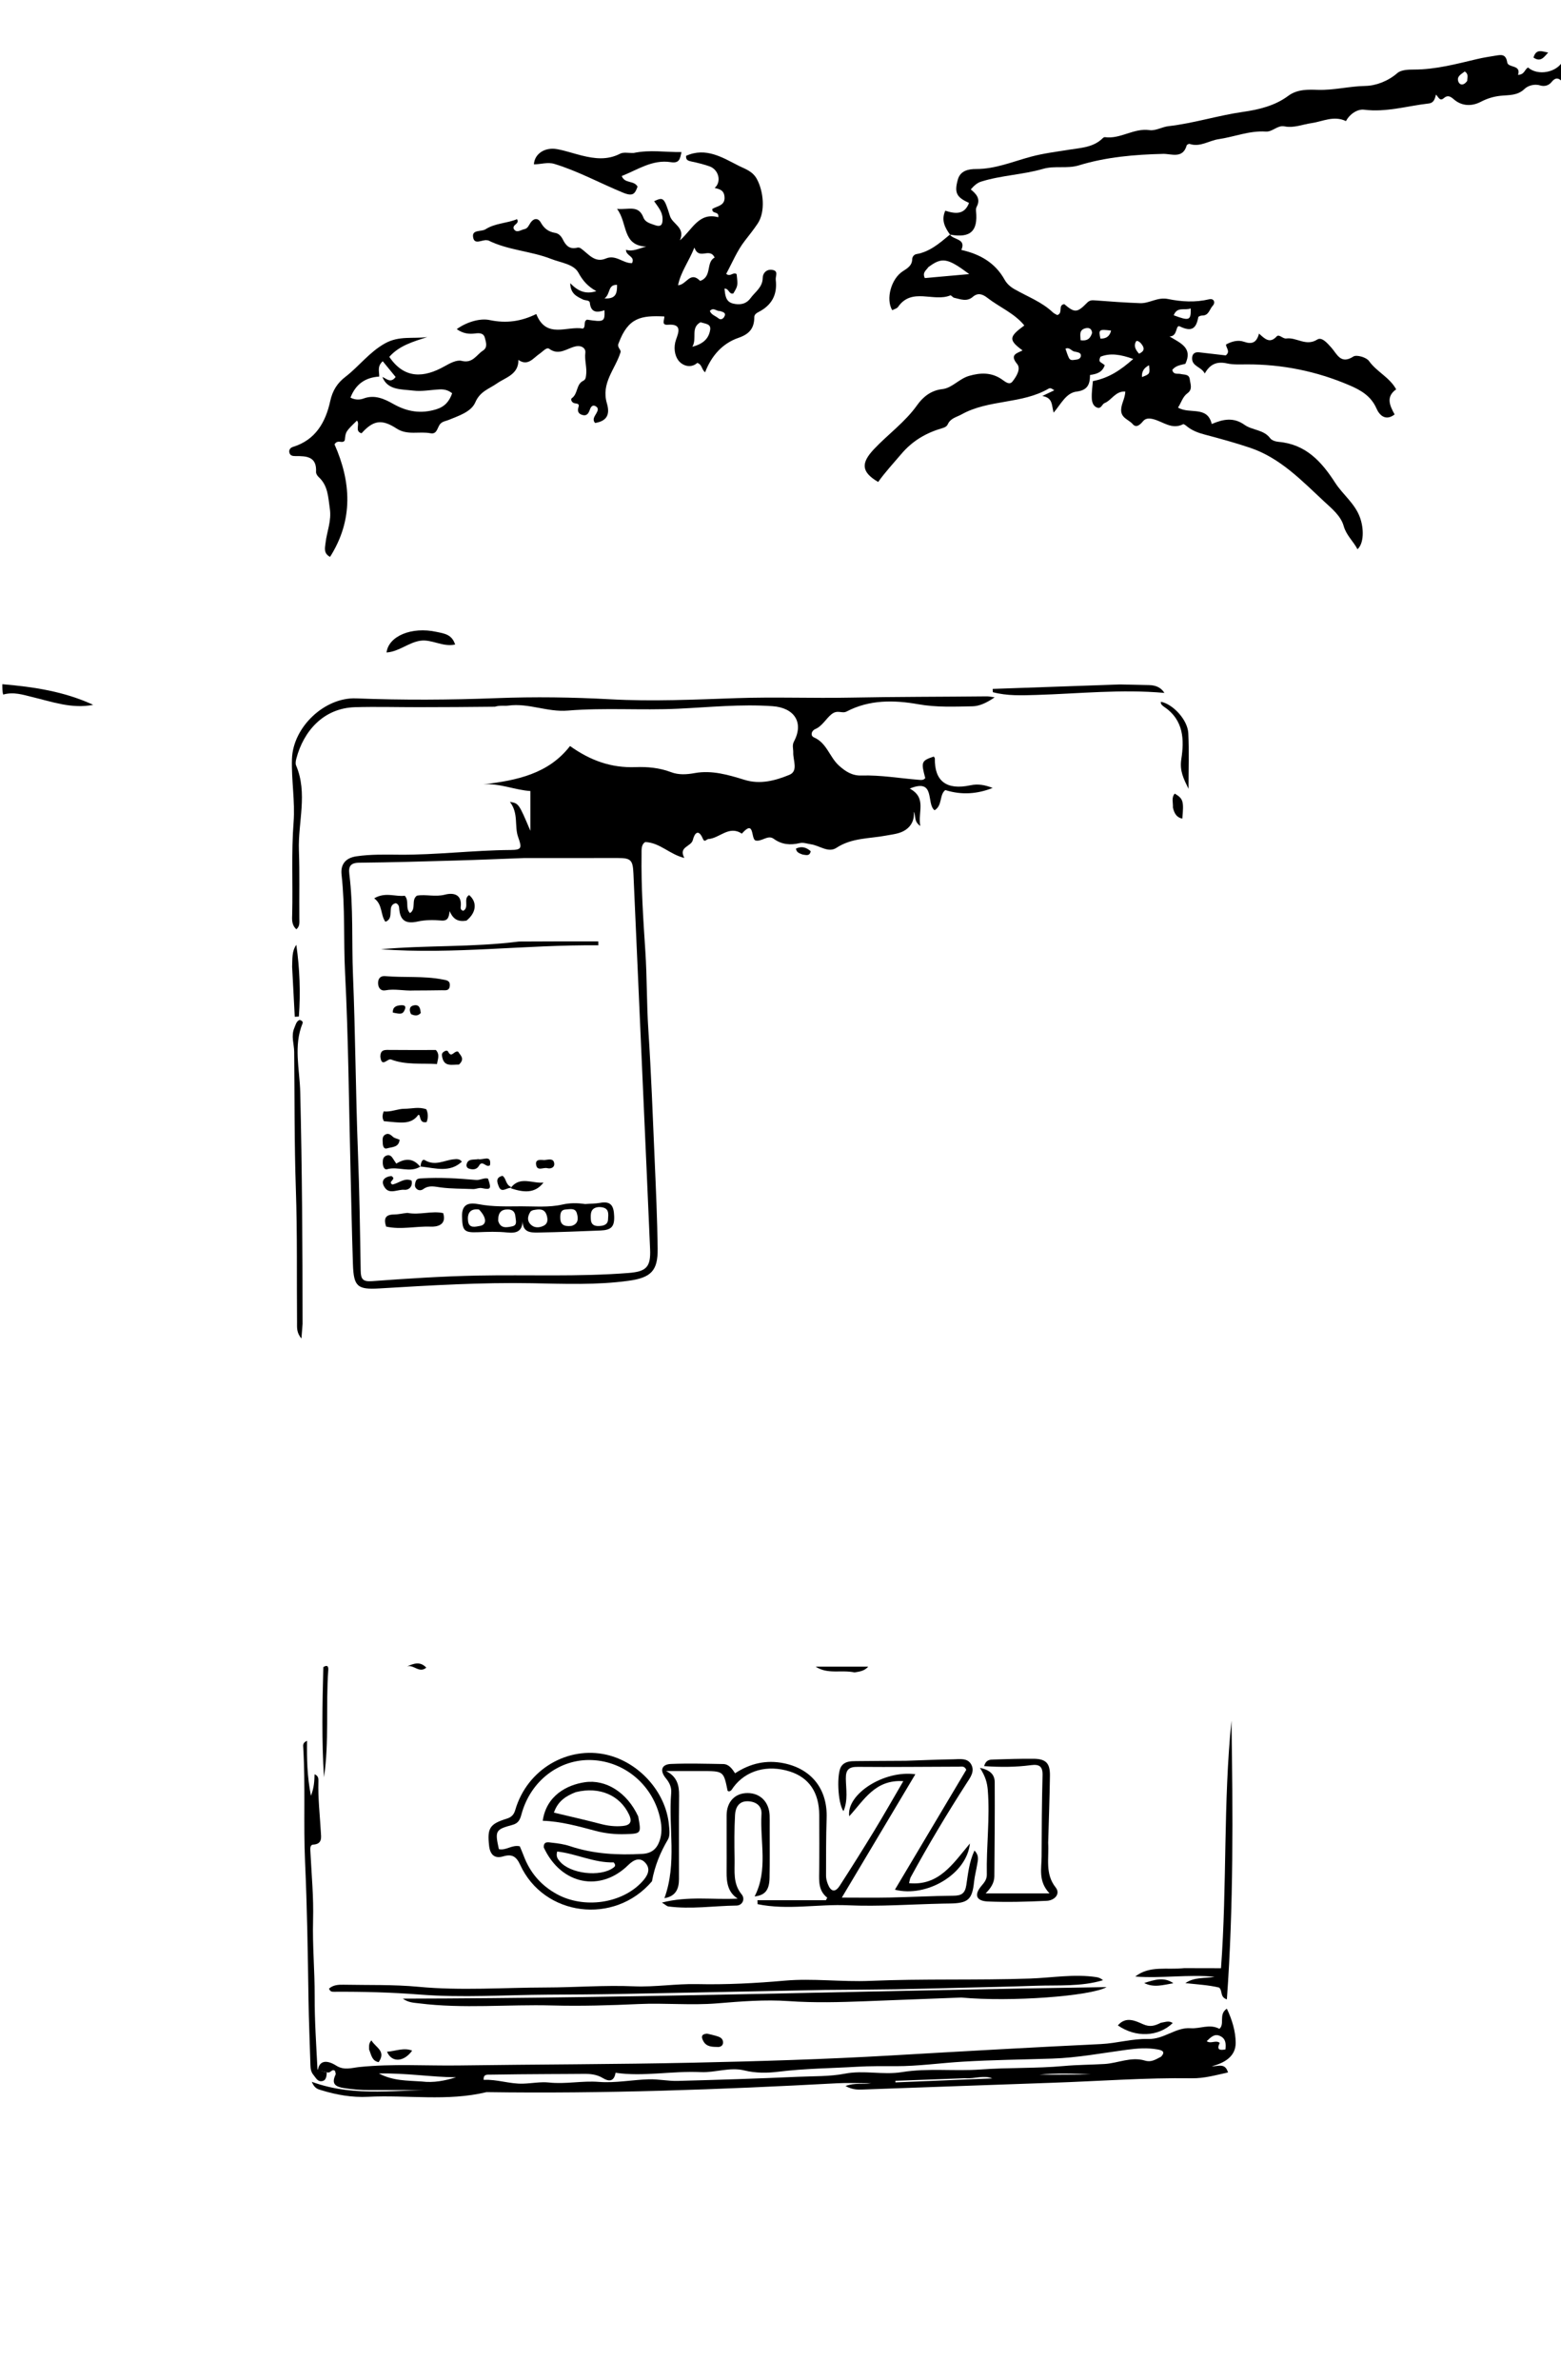 <svg version="1.1" id="Layer_1" xmlns="http://www.w3.org/2000/svg" xmlns:xlink="http://www.w3.org/1999/xlink" x="0px" y="0px"
	 width="100%" viewBox="0 0 672 1024" enable-background="new 0 0 672 1024" xml:space="preserve">
<path fill="#000000" opacity="1" stroke="none" 
	d="
M673,35.546 
	C671.552,34.148 670.132,32.569 667.956,35.282 
	C666.695,36.855 664.841,37.319 662.965,36.746 
	C660.43,35.972 657.665,36.959 656.389,38.193 
	C653.229,41.247 649.654,40.828 645.964,41.22 
	C643.057,41.528 640.258,42.356 637.487,43.802 
	C633.732,45.761 629.428,45.812 625.887,42.761 
	C624.422,41.498 623.224,40.783 621.584,42.209 
	C619.883,43.688 619.357,41.992 618.195,40.693 
	C617.664,42.543 617.33,44.272 615.025,44.534 
	C605.789,45.586 596.799,48.406 587.232,47.208 
	C584.369,46.85 581.03,49.071 579.433,52.113 
	C574.188,49.59 569.38,52.296 564.614,52.975 
	C560.734,53.527 557.03,55.185 552.952,54.38 
	C549.931,53.784 547.842,56.812 544.931,56.616 
	C537.886,56.142 531.388,58.897 524.603,59.889 
	C520.435,60.498 516.642,63.451 512.121,61.931 
	C511.793,61.821 510.95,62.254 510.858,62.579 
	C509.187,68.476 504.205,66.132 500.733,66.215 
	C488.431,66.509 476.238,67.546 464.47,71.147 
	C459.308,72.727 454.152,71.178 448.99,72.674 
	C440.281,75.199 431.031,75.422 422.323,78.161 
	C420.547,78.719 419.228,80.024 417.912,81.511 
	C420.345,83.5 422.284,85.638 420.423,89.028 
	C420.13,89.561 420.124,90.328 420.186,90.968 
	C420.996,99.403 417.836,102.453 409.337,101.024 
	C408.98,100.992 409.018,101.014 409.018,101.014 
	C406.889,97.984 405.049,94.896 406.937,90.666 
	C411.197,92.043 415.192,92.524 417.158,87.326 
	C411.796,84.867 410.739,83.013 412.344,77.263 
	C413.388,73.525 416.753,72.717 420.203,72.728 
	C428.515,72.756 436.048,69.503 443.876,67.411 
	C449.176,65.994 454.68,65.313 460.114,64.435 
	C465.297,63.598 470.694,63.486 474.767,59.423 
	C474.987,59.204 475.38,58.983 475.657,59.021 
	C482.341,59.955 488.053,55.014 494.877,55.997 
	C497.454,56.368 500.267,54.608 503.026,54.293 
	C513.879,53.056 524.304,49.682 535.125,48.142 
	C541.878,47.181 548.902,45.503 554.582,41.245 
	C558.533,38.284 563.485,38.538 567.261,38.66 
	C574.241,38.884 580.917,37.096 587.802,36.976 
	C592.273,36.898 597.5,34.966 601.563,31.437 
	C603.173,30.04 606.253,29.928 608.663,29.931 
	C618.067,29.942 627.019,27.496 636.047,25.376 
	C638.631,24.769 641.265,24.367 643.887,23.939 
	C646.289,23.547 648.272,23.171 648.85,26.848 
	C649.238,29.311 654.951,27.737 653.498,32.209 
	C656.358,32.157 656.342,29.742 657.835,29.053 
	C661.952,32.736 670.2,31.274 672.809,26.226 
	C673,29.031 673,32.061 673,35.546 
M631.611,34.841 
	C631.619,33.467 632.385,31.921 630.56,30.759 
	C629.108,31.912 626.955,32.838 627.819,35.134 
	C628.376,36.612 630.027,37.002 631.611,34.841 
z"/>
<path fill="#000000" opacity="1" stroke="none" 
	d="
M1,294.417 
	C14.429,295.557 27.749,297.544 40.126,303.305 
	C30.925,305.088 22.517,302.012 13.948,299.95 
	C9.943,298.986 5.953,297.587 1.364,298.88 
	C1,297.611 1,296.222 1,294.417 
z"/>
<path fill="#000000" opacity="1" stroke="none" 
	d="
M213.065,304.104 
	C201.86,304.231 191.05,304.289 180.241,304.302 
	C171.115,304.313 161.983,304.047 152.866,304.307 
	C139.13,304.699 130.635,314.765 127.58,326.403 
	C127.332,327.347 127.109,328.535 127.459,329.362 
	C132.576,341.417 128.235,353.779 128.677,365.975 
	C129.03,375.737 128.774,385.521 128.865,395.294 
	C128.881,396.955 129.128,398.566 127.588,399.881 
	C125.425,397.942 125.732,395.519 125.787,393.284 
	C126.109,380.139 125.376,367.003 126.387,353.83 
	C127.077,344.831 125.405,335.674 125.687,326.616 
	C126.118,312.795 139.818,299.986 153.278,300.515 
	C173.409,301.306 193.619,301.194 213.754,300.416 
	C230.101,299.785 246.419,300.013 262.679,300.9 
	C280.854,301.891 298.966,301.039 317.062,300.412 
	C333.394,299.845 349.691,300.509 365.969,300.192 
	C385.62,299.808 405.267,299.859 424.915,299.649 
	C425.713,299.641 426.514,299.842 428.185,300.058 
	C424.835,302.413 421.603,303.867 418.692,303.922 
	C410.918,304.07 403.154,304.436 395.308,303.041 
	C384.908,301.193 374.27,301.016 364.479,306.159 
	C362.429,307.237 360.601,305.197 357.934,307.359 
	C355.519,309.317 353.994,312.435 350.953,313.739 
	C349.226,314.479 348.814,316.62 350.39,317.299 
	C355.937,319.69 357.093,325.743 361.115,329.394 
	C363.994,332.007 366.879,333.836 370.811,333.714 
	C379.139,333.456 387.337,334.916 395.596,335.568 
	C396.557,335.644 397.619,335.787 398.317,334.799 
	C396.434,327.872 396.643,327.344 401.977,325.553 
	C402.143,325.827 402.45,326.107 402.444,326.381 
	C402.263,336.079 407.426,340.124 417.759,337.915 
	C421.147,337.19 424.157,337.816 427.325,339.058 
	C420.77,341.638 414.119,342.219 406.957,339.977 
	C404.318,341.942 405.79,346.625 402.336,348.656 
	C398.598,345.91 402.96,334.67 391.642,339.327 
	C399.061,343.366 395.047,349.321 396.178,355.426 
	C393.245,353.362 394.378,351.092 393.411,349.319 
	C393.673,352.652 392.474,355.301 389.887,357.077 
	C387.395,358.787 384.468,358.98 381.507,359.544 
	C374.328,360.911 366.697,360.461 360.077,364.829 
	C356.57,367.142 352.759,363.8 349.045,363.291 
	C347.441,363.071 345.892,362.41 344.23,362.801 
	C340.241,363.738 336.585,363.485 333.062,360.929 
	C330.46,359.041 327.799,362.465 325.066,361.611 
	C323.257,360.321 324.763,352.575 319.352,358.728 
	C313.816,355.003 309.807,360.731 304.927,361.04 
	C304.162,361.089 303.324,362.699 302.592,360.957 
	C300.691,356.433 298.964,358.566 298.28,361.401 
	C297.547,364.441 291.931,364.276 294.612,369.183 
	C288.182,367.622 284.182,362.636 277.805,362.333 
	C275.938,363.384 276.211,365.687 276.182,367.81 
	C275.988,381.637 276.895,395.411 277.81,409.204 
	C278.557,420.476 278.365,431.801 279.107,443.104 
	C280.337,461.855 281.029,480.643 281.84,499.42 
	C282.385,512.04 282.958,524.666 283.116,537.295 
	C283.236,546.885 280.243,549.807 270.494,551.143 
	C256.734,553.027 242.894,552.439 229.099,552.184 
	C207.127,551.778 185.24,553.109 163.34,554.419 
	C153.879,554.985 152.261,553.646 151.937,544.061 
	C151.469,530.251 151.228,516.434 150.882,502.62 
	C150.181,474.659 149.986,446.673 148.558,418.749 
	C147.836,404.631 148.613,390.475 147.04,376.392 
	C146.547,371.977 148.718,369.172 153.426,368.478 
	C159.566,367.573 165.743,367.738 171.887,367.785 
	C187.897,367.907 203.801,365.87 219.796,365.76 
	C224.643,365.727 224.732,364.899 223.054,360.183 
	C221.364,355.434 223.351,350.04 219.511,345.049 
	C223.312,345.699 223.312,345.699 228.322,357.497 
	C228.322,351.579 228.322,345.662 228.322,340.383 
	C221.713,339.981 215.221,336.986 208.068,337.507 
	C222.535,335.849 236.201,332.936 245.387,321.021 
	C254.15,327.268 263.104,330.502 273.652,330.098 
	C278.611,329.908 283.902,330.364 288.836,332.251 
	C292.124,333.508 295.507,333.312 299.111,332.66 
	C306.435,331.335 313.552,333.419 320.52,335.573 
	C327.286,337.664 333.777,335.896 339.796,333.43 
	C343.76,331.806 341.371,327.129 341.485,323.842 
	C341.539,322.251 340.914,320.728 341.792,319.08 
	C346.181,310.848 341.91,304.525 332.541,303.871 
	C318.876,302.916 305.369,304.335 291.782,304.972 
	C276.026,305.711 260.147,304.469 244.461,305.768 
	C235.576,306.503 227.542,302.438 218.86,303.624 
	C217.121,303.861 215.238,303.413 213.065,304.104 
M225.513,369.227 
	C215.869,369.583 206.226,370.005 196.579,370.281 
	C182.594,370.68 168.607,371.093 154.618,371.234 
	C150.866,371.271 149.973,372.836 150.379,376.092 
	C152.174,390.501 151.356,405.02 151.953,419.48 
	C153.002,444.922 153.109,470.409 154.092,495.868 
	C154.747,512.838 154.999,529.826 155.272,546.808 
	C155.33,550.44 156.21,551.584 160.228,551.287 
	C175.324,550.173 190.45,549.187 205.58,548.888 
	C227.218,548.46 248.876,549.478 270.504,547.774 
	C278.16,547.17 280.194,545.331 279.863,537.58 
	C278.861,514.14 277.793,490.702 276.749,467.264 
	C275.392,436.823 274.016,406.382 272.687,375.94 
	C272.432,370.098 271.637,369.209 266.004,369.21 
	C252.839,369.211 239.674,369.211 225.513,369.227 
z"/>
<path fill="#000000" opacity="1" stroke="none" 
	d="
M266.365,147.566 
	C265.363,149.622 267.609,150.356 267.092,151.721 
	C264.833,158.9 258.68,164.83 261.269,173.577 
	C262.789,178.712 260.939,181.236 256.174,182.012 
	C254.881,180.488 255.95,179.223 256.668,177.951 
	C257.272,176.879 257.88,175.73 256.568,174.888 
	C255.217,174.02 254.414,174.905 253.969,176.173 
	C253.443,177.674 252.774,179.09 250.827,178.595 
	C249.091,178.155 248.402,177.022 249.038,175.184 
	C249.577,173.625 248.334,173.71 247.369,173.528 
	C246.082,173.285 245.531,171.786 246.156,171.352 
	C248.853,169.478 248.002,165.408 250.981,163.916 
	C252.097,163.357 252.141,162.607 252.3,161.556 
	C252.794,158.28 251.572,155.113 251.984,151.772 
	C252.206,149.974 250.49,148.472 247.756,149.062 
	C244.086,149.855 240.655,153.193 236.385,150.064 
	C235.311,149.277 233.601,151.334 232.225,152.265 
	C229.555,154.073 227.257,157.725 223.172,154.874 
	C223.268,161.184 217.588,162.433 213.927,164.993 
	C210.487,167.399 206.67,168.374 204.626,173.111 
	C202.848,177.234 197.561,178.873 193.239,180.667 
	C192.025,181.171 190.669,181.268 189.65,182.284 
	C188.224,183.705 188.285,187.013 185.341,186.438 
	C180.514,185.495 175.405,187.44 170.741,184.405 
	C164.278,180.2 160.69,180.86 155.631,186.451 
	C152.518,185.53 155.105,182.512 153.664,180.987 
	C148.804,185.714 148.804,185.714 148.442,189.391 
	C147.507,191.285 145.484,188.785 144.008,191.213 
	C151.044,207.086 152.317,223.483 142.091,239.624 
	C139.201,238.116 139.888,235.771 140.155,233.528 
	C140.733,228.667 142.768,224.155 141.992,218.903 
	C141.253,213.902 141.242,209.003 137.185,205.277 
	C136.609,204.747 136.016,203.81 136.057,203.097 
	C136.438,196.401 131.907,196.22 127.176,196.26 
	C125.915,196.271 124.78,196.042 124.54,194.578 
	C124.348,193.402 125.15,192.597 126.107,192.305 
	C135.853,189.336 140.18,181.63 142.144,172.654 
	C143.158,168.023 145.222,164.819 148.728,162.125 
	C154.587,157.623 158.925,151.585 165.701,147.783 
	C171.823,144.347 177.81,145.878 183.964,145.032 
	C177.956,146.989 171.91,148.662 167.595,153.558 
	C174.096,163.188 182.527,162.59 191.337,157.633 
	C193.755,156.273 196.627,154.743 198.745,155.281 
	C203.501,156.491 205.088,152.686 207.903,150.87 
	C210.065,149.475 209.206,147.269 208.738,145.394 
	C208.215,143.303 206.406,143.26 204.683,143.478 
	C201.989,143.821 199.45,143.629 196.62,141.625 
	C201.171,138.377 206.857,136.897 210.749,137.717 
	C218.059,139.256 224.378,138.286 230.87,135.13 
	C235.169,146.007 244.082,140.123 250.954,141.397 
	C252.378,140.494 250.948,138.291 252.714,137.548 
	C259.991,138.667 260.421,138.459 260.22,133.516 
	C257.115,134.529 254.389,134.686 253.928,130.336 
	C253.79,129.035 251.983,129.386 250.995,128.893 
	C248.475,127.634 245.585,126.564 245.487,121.869 
	C248.876,125.372 252.182,126.736 256.727,125.279 
	C253.126,123.316 250.899,120.847 248.994,117.329 
	C246.992,113.629 241.372,113.039 237.312,111.44 
	C228.564,107.995 218.796,107.732 210.22,103.466 
	C210.08,103.396 209.889,103.435 209.728,103.398 
	C207.619,102.922 204.071,105.797 203.635,101.818 
	C203.297,98.722 207.228,99.8 209.02,98.656 
	C213.211,95.979 218.182,96.139 222.58,94.307 
	C223.771,96.488 220.577,96.464 221.13,98.429 
	C222.348,100.551 224.15,98.925 225.755,98.604 
	C227.236,98.307 227.658,96.897 228.41,95.81 
	C229.803,93.797 231.681,93.758 232.807,95.765 
	C234.251,98.339 236.16,99.761 239.003,100.216 
	C240.622,100.475 241.686,101.796 242.311,103.072 
	C243.638,105.783 245.304,107.406 248.539,106.572 
	C248.973,106.46 249.604,106.584 249.977,106.841 
	C253.277,109.123 255.933,113.315 260.815,111.242 
	C265.11,109.418 268.201,113.36 272.073,113.241 
	C273.578,110.251 269.406,110.176 269.491,107.491 
	C272.549,108.423 275.073,106.833 278.22,106.124 
	C267.706,105.649 270.339,96.117 265.631,89.887 
	C270.692,90.337 274.872,88.045 276.99,93.608 
	C277.781,95.688 279.934,96.149 281.812,96.838 
	C284.701,97.899 285.316,96.525 285.218,93.928 
	C285.104,90.932 283.138,88.871 281.594,86.577 
	C285.494,84.803 285.885,84.775 288.404,92.931 
	C289.515,96.53 295.144,97.836 292.704,103.422 
	C298.045,98.815 300.802,91.213 309.219,93.483 
	C309.641,90.672 306.434,92.28 306.645,89.919 
	C308.617,88.62 312.433,88.603 311.864,84.372 
	C311.516,81.784 309.702,81.356 307.656,80.891 
	C310.747,78.178 309.389,72.917 305.357,71.55 
	C302.871,70.707 300.31,70.038 297.737,69.518 
	C296.249,69.217 295.173,68.873 295.368,67.056 
	C303.932,63.189 311.145,67.86 318.092,71.378 
	C320.574,72.636 323.913,73.579 325.785,76.968 
	C328.7,82.247 329.599,91.086 326.165,96.22 
	C324.448,98.788 322.495,101.233 320.604,103.668 
	C317.299,107.924 315.196,113.113 312.63,117.835 
	C314.415,119.363 315.697,116.791 317.117,117.985 
	C317.677,122.956 317.677,122.956 315.69,126.28 
	C313.788,126.83 313.842,124.051 311.884,124.205 
	C312.187,126.938 312.351,129.811 315.508,130.603 
	C318.309,131.306 321.131,131.008 323.123,128.275 
	C325.119,125.536 328.293,123.662 328.346,119.576 
	C328.373,117.479 330.023,115.766 332.43,116.13 
	C335.319,116.568 333.761,118.756 333.957,120.425 
	C334.711,126.873 332.196,131.363 326.533,134.272 
	C325.617,134.742 324.72,135.364 324.717,136.472 
	C324.706,141.212 322.668,143.736 317.898,145.378 
	C311.001,147.752 306.257,153.107 303.53,160.216 
	C301.93,158.86 302.302,156.856 300.175,156.16 
	C297.374,158.659 293.752,157.383 292.005,155.045 
	C290.414,152.916 289.876,149.414 291.023,146.159 
	C292.111,143.068 293.773,139.242 287.517,139.744 
	C284.49,139.988 286.143,137.519 285.982,136.172 
	C275.982,135.685 270.462,136.637 266.365,147.566 
M163.242,162.04 
	C157.264,162.429 153.137,165.264 150.87,171.106 
	C152.954,172.141 154.847,172.104 156.513,171.481 
	C161.297,169.695 165.53,171.68 169.308,173.817 
	C175.315,177.216 181.224,178.15 187.816,176.126 
	C191.517,174.99 193.471,172.635 194.647,169.228 
	C192.874,167.808 191.114,167.479 189.273,167.566 
	C185.473,167.747 181.607,168.544 177.894,168.081 
	C172.786,167.445 166.846,167.986 164.618,162.203 
	C166.443,162.989 168.237,165.035 170.314,162.213 
	C168.506,160.004 166.708,157.809 164.769,155.441 
	C162.254,157.714 163.331,159.886 163.242,162.04 
M301.404,120.872 
	C306.686,119.084 303.767,112.782 307.667,110.826 
	C305.378,106.224 301.005,112.211 298.926,106.532 
	C296.493,112.656 293.081,116.914 291.894,122.743 
	C295.577,122.596 297.051,116.439 301.404,120.872 
M301.547,138.67 
	C297.175,141.097 300.179,145.458 298.06,149.223 
	C302.651,147.971 305.058,145.83 305.709,142.027 
	C306.166,139.358 303.857,139.38 301.547,138.67 
M265.635,122.589 
	C261.541,122.411 262.937,126.459 260.24,128.407 
	C265.274,128.746 265.666,126.068 265.635,122.589 
M309.75,133.817 
	C308.414,133.937 307.11,132.077 305.585,133.823 
	C306.267,135.54 308.071,135.947 309.28,136.975 
	C310.223,137.776 311.221,137.283 311.785,136.321 
	C312.691,134.776 311.626,134.264 309.75,133.817 
z"/>
<path fill="#000000" opacity="1" stroke="none" 
	d="
M408.96,100.982 
	C410.501,103.314 416.008,102.625 413.852,107.547 
	C421.934,109.363 428.41,113.087 432.459,120.325 
	C433.465,122.122 434.93,123.412 436.706,124.43 
	C442.287,127.629 448.444,129.873 453.229,134.404 
	C453.798,134.944 454.591,135.248 455.138,135.576 
	C457.767,134.791 455.295,131.244 458.161,130.875 
	C462.685,134.69 463.645,134.688 468.034,130.235 
	C469.163,129.089 470.209,129.162 471.605,129.27 
	C477.995,129.764 484.393,130.218 490.797,130.459 
	C494.845,130.611 498.278,127.732 502.81,128.663 
	C508.557,129.843 514.569,130.213 520.527,128.786 
	C522.624,128.284 523.344,130.235 522.07,131.576 
	C520.689,133.03 520.402,135.807 517.565,135.773 
	C516.973,135.766 515.913,136.144 515.851,136.486 
	C514.969,141.387 513.01,142.919 507.954,140.478 
	C505.913,139.492 507.213,144.78 503.463,144.775 
	C508.253,147.671 513.556,149.689 510.298,156.549 
	C508.649,157.056 506.214,157.139 504.665,159.196 
	C505.169,161.392 507.022,160.613 508.318,160.938 
	C509.855,161.323 511.903,160.902 512.188,163.232 
	C512.438,165.285 513.522,167.507 511.208,169.199 
	C509.095,170.744 508.568,173.206 507.132,175.382 
	C512.113,178.394 519.719,174.419 521.651,182.453 
	C526.541,180.376 531.02,179.424 535.81,182.84 
	C539.113,185.196 544.002,184.806 546.818,188.592 
	C547.501,189.51 549.164,190.022 550.428,190.133 
	C562.097,191.155 568.878,198.562 574.786,207.738 
	C578.038,212.79 583.147,216.526 585.38,222.464 
	C587.248,227.434 587.184,233.838 584.39,236.343 
	C582.577,232.862 579.584,230.389 578.443,226.335 
	C577.212,221.963 573.286,218.805 570.185,215.927 
	C560.495,206.934 551.244,197.09 538.131,192.674 
	C531.712,190.512 525.198,188.739 518.659,187.005 
	C515.953,186.287 513.25,185.321 510.993,183.488 
	C510.487,183.077 509.641,182.382 509.322,182.545 
	C504.377,185.07 500.578,181.312 496.283,180.32 
	C494.838,179.986 493.226,179.874 492.102,181.218 
	C490.84,182.727 489.172,184.337 487.599,182.484 
	C485.91,180.492 482.48,179.934 482.646,176.201 
	C482.76,173.642 484.282,171.542 484.443,168.497 
	C480.202,168.191 478.552,172.262 475.46,173.474 
	C474.483,173.857 474.076,175.932 472.445,175.441 
	C470.581,174.88 470.074,172.965 470.01,171.413 
	C469.898,168.694 470.332,165.952 470.479,163.994 
	C477.469,162.64 482.48,159.202 487.853,154.465 
	C482.382,152.5 477.883,151.809 473.75,153.51 
	C472.99,155.175 473.352,155.626 473.997,156.011 
	C474.539,156.335 475.033,156.74 475.585,157.135 
	C474.554,160.261 472.055,160.972 469.244,161.358 
	C469.24,165.394 468.193,167.921 463.475,168.503 
	C458.927,169.065 456.798,173.794 453.596,177.556 
	C452.626,174.36 453.378,171.203 448.703,170.405 
	C451.281,169.177 452.415,168.638 453.87,167.945 
	C453.2,167.542 452.857,167.251 452.461,167.127 
	C452.168,167.034 451.742,167.048 451.484,167.199 
	C439.898,173.961 425.675,171.805 413.992,178.296 
	C411.836,179.494 409.222,179.945 408.057,182.486 
	C407.595,183.494 406.812,183.898 405.785,184.196 
	C398.77,186.232 392.889,189.582 387.935,195.433 
	C384.609,199.361 381.021,203.202 378.048,207.397 
	C370.616,203.056 370.677,199.182 376.217,193.299 
	C382.291,186.848 389.603,181.696 394.855,174.295 
	C397.133,171.083 400.6,167.974 405.716,167.43 
	C409.825,166.993 412.895,162.985 417.176,161.748 
	C422.109,160.323 426.664,160.206 431.042,163.074 
	C432.564,164.072 434.433,165.941 435.825,164.213 
	C437.474,162.165 439.624,158.758 437.876,156.636 
	C434.53,152.574 437.751,152.053 440.206,150.796 
	C434.122,146.301 434.267,144.939 440.967,140.046 
	C436.682,134.78 430.311,132.23 425.049,128.15 
	C423.04,126.593 421.014,125.805 418.766,127.756 
	C416.21,129.973 413.431,128.732 410.735,128.128 
	C410.135,127.993 409.449,126.962 409.119,127.1 
	C401.918,130.11 392.578,123.482 386.598,132.081 
	C386.105,132.79 384.937,133.03 384.093,133.483 
	C381.24,128.66 383.635,119.966 388.635,116.732 
	C390.635,115.437 392.63,114.331 392.698,111.524 
	C392.723,110.475 393.509,109.52 394.513,109.346 
	C400.157,108.368 404.268,104.834 408.7,101.142 
	C409.018,101.014 408.98,100.992 408.96,100.982 
M399.616,114.984 
	C398.807,116.298 396.93,117.196 398.126,119.653 
	C404.265,119.106 410.527,118.547 417.246,117.948 
	C407.9,110.975 405.531,110.529 399.616,114.984 
M505.282,135.676 
	C511.999,138.182 512.725,137.921 512.595,132.722 
	C510.031,133.715 506.742,131.79 505.282,135.676 
M470.14,143.266 
	C469.987,141.158 468.483,140.862 466.988,141.346 
	C464.454,142.168 465.121,144.286 465.188,146.408 
	C467.616,146.722 469.234,146.163 470.14,143.266 
M462.685,151.292 
	C461.29,151.199 460.492,149.207 458.675,150.05 
	C459.18,151.429 459.549,152.809 460.181,154.057 
	C460.845,155.369 462.17,154.849 463.248,154.754 
	C464.271,154.663 465.267,154.203 465.315,153.057 
	C465.369,151.782 464.214,151.651 462.685,151.292 
M473.73,145.71 
	C476.153,145.766 477.719,144.778 478.315,142.253 
	C473.104,141.619 472.881,141.767 473.73,145.71 
M491.024,147.579 
	C490.421,147.029 489.405,146.26 488.994,147.009 
	C487.931,148.949 488.933,150.603 490.36,152.205 
	C492.639,151.138 493.012,149.832 491.024,147.579 
M494.661,157.164 
	C492.632,158.212 491.428,159.72 491.615,162.258 
	C495.044,160.921 495.044,160.921 494.661,157.164 
z"/>
<path fill="#000000" opacity="1" stroke="none" 
	d="
M136.825,890.816 
	C137.856,884.433 144.034,888.401 144.648,888.795 
	C148.134,891.033 151.308,889.805 154.695,889.456 
	C168.98,887.983 183.317,888.977 197.63,888.777 
	C231.226,888.307 264.831,888.306 298.422,887.587 
	C326.875,886.979 355.341,886.123 383.748,884.474 
	C413.823,882.728 443.896,881.007 473.988,879.572 
	C480.779,879.248 487.551,877.181 494.287,877.389 
	C501.086,877.6 506.093,872.275 512.575,872.756 
	C516.618,873.056 520.723,870.761 524.943,873.017 
	C527.389,870.947 524.45,866.802 528.146,864.335 
	C530.427,869.115 531.929,874.16 531.951,879.019 
	C531.976,884.883 527.218,887.694 521.625,889.134 
	C524.298,889.28 527.403,887.444 528.649,891.795 
	C523.376,892.937 518.461,894.373 513.068,894.296 
	C493.135,894.015 473.246,895.537 453.335,896.218 
	C426.267,897.143 399.202,898.155 372.135,899.107 
	C369.718,899.192 367.24,899.42 363.981,897.623 
	C368.02,896.118 371.308,897.045 375.052,896.415 
	C369.667,896.415 364.919,896.194 360.196,896.449 
	C309.983,899.159 259.749,900.991 209.449,900.256 
	C192.579,904.329 175.424,901.399 158.421,902.267 
	C151.593,902.615 144.831,901.444 138.261,899.409 
	C136.873,898.978 135.418,898.705 134.219,895.818 
	C153.283,902.814 172.025,898.812 190.554,899.374 
	C180.066,899.374 169.578,899.367 159.09,899.378 
	C155.425,899.382 151.816,899.085 148.171,898.523 
	C144.299,897.925 142.59,896.698 144.458,892.708 
	C144.674,892.246 144.256,891.486 144.166,891.036 
	C142.673,890.176 142.47,892.16 140.928,891.764 
	C139.248,891.375 138.036,891.096 136.825,890.816 
M499.818,885.016 
	C501.919,882.813 500.159,882.221 498.401,881.899 
	C493.957,881.085 489.527,881.422 485.06,882.025 
	C474.391,883.467 463.72,885.485 453.003,885.828 
	C440.148,886.241 427.288,886.386 414.435,887.152 
	C404.831,887.724 395.223,889.11 385.686,889.092 
	C380.128,889.082 374.494,889.013 368.95,889.339 
	C357.677,890.004 346.371,890.077 335.122,891.475 
	C330.327,892.071 325.368,892.132 320.405,890.913 
	C314.202,889.39 307.825,891.931 301.714,891.643 
	C289.244,891.056 276.882,893.698 264.995,891.924 
	C264.272,896.358 261.443,895.368 259.531,894.214 
	C256.794,892.564 254.003,892.364 251.024,892.399 
	C245.936,892.46 240.848,892.449 235.76,892.486 
	C227.463,892.547 219.164,892.581 210.868,892.742 
	C209.795,892.762 207.987,892.47 208.223,894.99 
	C213.955,894.661 219.35,896.791 225.163,896.613 
	C228.913,896.498 232.751,895.738 236.34,896.124 
	C243.55,896.899 250.607,895.284 257.825,895.853 
	C264.916,896.412 272.147,894.951 279.328,894.739 
	C283.44,894.617 287.582,895.541 291.695,895.433 
	C308.946,894.979 326.197,894.439 343.436,893.662 
	C350.195,893.358 357.271,893.568 363.62,892.33 
	C372.005,890.695 380.031,892.992 388.373,891.633 
	C399.422,889.833 410.963,891.33 422.227,890.507 
	C434.137,889.636 446.073,890.102 457.988,889.013 
	C463.73,888.489 469.726,888.487 475.499,888.151 
	C481.239,887.817 486.933,884.89 492.881,886.685 
	C495.551,887.491 497.369,886.296 499.818,885.016 
M181.57,895.681 
	C186.623,896.311 191.477,895.373 196.311,893.878 
	C185.546,893.788 174.919,891.986 163.099,892.233 
	C169.342,895.481 175.145,895.233 181.57,895.681 
M415.34,894.278 
	C405.375,894.648 395.411,895.017 385.446,895.387 
	C385.458,895.615 385.469,895.843 385.481,896.071 
	C399.383,895.499 413.286,894.926 427.188,894.354 
	C423.459,892.831 419.926,894.577 415.34,894.278 
M519.487,878.31 
	C521.204,879.659 523.346,877.691 525.102,879.064 
	C523.63,882.051 525.014,882.344 527.547,881.88 
	C527.806,879.329 527.691,877.304 525.312,876.137 
	C522.849,874.929 521.318,876.59 519.487,878.31 
M469.571,892.663 
	C462.174,892.273 454.781,892.014 447.428,892.758 
	C454.664,892.758 461.899,892.758 469.571,892.663 
z"/>
<path fill="#000000" opacity="1" stroke="none" 
	d="
M405.9,819.136 
	C391.943,819.442 378.434,820.458 364.999,819.855 
	C352.053,819.274 338.999,822.027 326.137,819.378 
	C326.12,818.81 326.102,818.242 326.084,817.674 
	C335.908,817.674 345.733,817.674 355.558,817.674 
	C355.743,817.309 355.929,816.944 356.114,816.579 
	C352.326,813.584 352.596,809.58 352.647,805.546 
	C352.75,797.381 352.707,789.215 352.674,781.049 
	C352.634,771.303 348.301,764.919 340.012,762.282 
	C330.418,759.229 321.153,761.794 315.768,769.002 
	C315.193,769.771 314.822,770.771 313.763,770.854 
	C313.485,770.707 313.244,770.655 313.224,770.558 
	C311.501,762.096 311.502,762.096 302.127,762.097 
	C297.194,762.098 292.261,762.097 286.738,762.097 
	C291.416,764.441 292.399,768.139 292.344,772.615 
	C292.195,784.612 292.328,796.612 292.295,808.611 
	C292.283,812.778 290.905,815.998 286.026,816.799 
	C291.512,801.795 287.702,786.511 288.943,771.544 
	C289.148,769.077 288.234,767.124 286.639,765.194 
	C283.909,761.889 284.787,759.207 288.837,759.042 
	C296.319,758.739 303.825,758.957 311.319,759.079 
	C313.714,759.118 315.094,760.968 316.435,763.059 
	C322.958,758.782 329.881,757.195 337.421,758.735 
	C349.501,761.202 356.283,770.004 355.86,782.327 
	C355.575,790.601 355.628,798.888 355.608,807.169 
	C355.605,808.307 355.921,809.497 356.322,810.577 
	C357.52,813.8 359.388,814.707 361.505,811.427 
	C366.561,803.594 371.528,795.701 376.377,787.739 
	C380.496,780.976 384.4,774.083 388.866,766.45 
	C376.692,765.639 371.93,774.671 365.574,781.55 
	C364.274,772.1 380.494,761.601 394.049,763.471 
	C383.525,781.118 373.222,798.396 362.399,816.544 
	C369.821,816.544 376.388,816.652 382.95,816.518 
	C392.109,816.331 401.262,815.829 410.421,815.742 
	C413.82,815.709 415.423,814.864 415.996,811.161 
	C416.738,806.368 417.159,801.367 419.498,796.305 
	C421.665,798.543 420.948,800.509 420.653,802.357 
	C420.261,804.82 419.588,807.248 419.332,809.722 
	C418.539,817.371 416.811,818.98 408.879,819.089 
	C408.046,819.1 407.213,819.122 405.9,819.136 
z"/>
<path fill="#000000" opacity="1" stroke="none" 
	d="
M354.999,856.279 
	C325.374,856.858 296.251,857.471 267.126,858.011 
	C256.636,858.206 246.143,858.261 235.651,858.321 
	C217.355,858.428 199.054,859.705 180.763,858.277 
	C168.475,857.317 156.173,856.994 143.854,857.071 
	C143.072,857.076 142.165,857.147 141.638,855.72 
	C143.382,854.136 145.635,853.991 147.872,854.036 
	C158.632,854.255 169.45,853.918 180.138,854.929 
	C198.474,856.663 216.749,855.259 235.054,855.227 
	C247.658,855.206 260.234,854.181 272.855,854.722 
	C281.93,855.111 290.975,853.579 300.103,853.777 
	C312.667,854.05 325.206,853.406 337.77,852.294 
	C349.957,851.215 362.265,852.903 374.572,852.384 
	C397.445,851.421 420.355,852.154 443.255,851.391 
	C452.818,851.073 462.421,849.319 472.034,850.781 
	C472.985,850.926 473.903,851.283 474.842,852.094 
	C465.343,854.956 455.538,854.141 445.853,854.485 
	C435.713,854.845 425.568,855.046 415.425,855.299 
	C405.442,855.548 395.46,855.833 385.475,855.997 
	C375.484,856.161 365.491,856.194 354.999,856.279 
z"/>
<path fill="#000000" opacity="1" stroke="none" 
	d="
M516.744,151.669 
	C520.716,152.15 524.317,152.556 527.681,152.935 
	C529.806,151.225 527.787,149.766 527.793,148.243 
	C530.27,146.866 533.015,146.178 535.531,147.061 
	C538.928,148.252 540.947,147.509 541.998,143.55 
	C544.492,145.785 546.623,148.018 549.585,144.777 
	C550.644,143.618 552.232,145.869 553.74,145.657 
	C558.157,145.033 562.199,149.19 567.069,146.115 
	C569.047,144.867 571.375,147.636 573.123,149.569 
	C575.552,152.257 577.121,156.999 582.631,153.407 
	C583.972,152.533 588.221,153.763 589.318,155.312 
	C592.627,159.983 598.216,162.351 601.039,167.531 
	C596.606,170.701 598.159,174.335 600.374,178.336 
	C596.478,181.351 593.813,178.628 592.591,175.823 
	C590.216,170.371 585.775,167.864 580.846,165.758 
	C566.75,159.736 552.027,156.742 536.684,156.796 
	C533.867,156.806 530.964,156.98 528.254,156.384 
	C524.134,155.478 521.042,156.432 518.644,160.719 
	C517.109,157.687 512.921,157.731 513.206,153.87 
	C513.338,152.07 514.549,151.286 516.744,151.669 
z"/>
<path fill="#000000" opacity="1" stroke="none" 
	d="
M413.853,859.557 
	C404.821,859.884 396.209,860.22 387.598,860.558 
	C382.624,860.753 377.649,860.957 372.675,861.144 
	C361.626,861.56 350.602,861.875 339.529,861.093 
	C329.266,860.369 318.957,861.224 308.706,862.06 
	C297.452,862.977 286.207,861.834 274.949,862.352 
	C262.538,862.923 250.085,863.296 237.672,862.96 
	C218.587,862.443 199.463,864.449 180.417,862.053 
	C178.219,861.777 175.887,861.795 173.403,860.03 
	C274.903,859.826 375.652,856.531 476.392,855.063 
	C469.418,859.004 434.965,861.512 413.853,859.557 
z"/>
<path fill="#000000" opacity="1" stroke="none" 
	d="
M280.666,809.532 
	C264.491,828.545 234.105,824.646 223.915,802.416 
	C222.234,798.747 220.314,797.713 216.605,798.816 
	C212.789,799.951 210.976,797.904 210.564,794.298 
	C209.688,786.619 210.839,784.857 218.175,782.577 
	C220.05,781.994 221.198,780.971 221.79,778.926 
	C226.936,761.162 244.582,751.252 261.128,755.074 
	C275.032,758.285 286.609,771.001 287.965,785.161 
	C288.168,787.281 288.521,789.886 287.552,791.527 
	C284.27,797.083 281.871,802.865 280.666,809.532 
M234.102,795.004 
	C233.924,792.132 236.136,792.769 237.566,792.919 
	C240.201,793.196 242.89,793.58 245.39,794.416 
	C255.526,797.805 265.903,798.323 276.468,797.742 
	C280.388,797.527 282.632,795.742 283.894,792.268 
	C285.014,789.188 284.916,786.054 284.281,782.907 
	C281.38,768.515 269.243,757.984 254.87,757.371 
	C240.832,756.772 228.383,766.268 224.476,780.739 
	C223.861,783.018 223.162,784.569 220.609,785.259 
	C213.251,787.248 213.023,787.819 214.761,795.696 
	C217.807,796.423 220.383,793.7 223.764,794.477 
	C224.262,795.677 224.87,797.017 225.38,798.393 
	C228.094,805.725 232.838,811.28 239.709,815.05 
	C251.299,821.409 267.496,819.191 276.253,809.917 
	C278.528,807.508 280.48,804.49 277.788,801.549 
	C275.442,798.984 272.763,800.275 270.439,802.559 
	C258.481,814.312 241.595,811.094 234.102,795.004 
M264.175,801.397 
	C255.761,801.646 248.034,797.626 239.865,796.726 
	C239.235,798.957 240.167,799.982 240.999,800.977 
	C245.449,806.305 258.34,807.821 264.007,803.722 
	C264.719,803.207 265.286,802.669 264.175,801.397 
z"/>
<path fill="#000000" opacity="1" stroke="none" 
	d="
M272.832,65.815 
	C279.84,64.352 286.412,65.527 293.386,65.44 
	C292.717,68.268 292.591,70.383 288.765,69.78 
	C280.914,68.542 274.562,73.004 267.651,75.747 
	C268.974,79.174 272.911,77.471 274.463,80.312 
	C273.377,83.273 272.603,84.705 268.244,82.917 
	C258.35,78.857 248.922,73.656 238.646,70.529 
	C235.736,69.644 232.787,70.739 229.846,70.713 
	C230.103,66.172 234.574,63.216 239.839,64.182 
	C243.393,64.834 246.844,66.034 250.36,66.909 
	C255.958,68.301 261.465,68.995 266.968,66.132 
	C268.43,65.371 270.565,65.904 272.832,65.815 
z"/>
<path fill="#000000" opacity="1" stroke="none" 
	d="
M509.793,846.899 
	C515.217,846.932 520.179,846.932 525.632,846.932 
	C528.281,811.257 526.55,775.713 530.14,740.413 
	C530.757,780.319 531.057,820.202 528.16,860.35 
	C525.037,859.311 526.445,856.731 524.822,855.263 
	C520.324,854.154 515.325,853.915 510.298,853.359 
	C514.195,850.644 518.7,851.408 522.888,850.617 
	C511.496,849.528 500.133,851.382 488.712,850.52 
	C494.968,845.625 502.415,847.737 509.793,846.899 
z"/>
<path fill="#000000" opacity="1" stroke="none" 
	d="
M451.231,793.002 
	C451.626,799.811 449.808,806.28 454.451,812.173 
	C456.701,815.027 453.881,817.778 450.669,817.931 
	C442.219,818.334 433.731,818.577 425.285,818.226 
	C420.138,818.013 419.244,815.295 422.576,811.426 
	C423.828,809.971 424.86,808.62 424.82,806.637 
	C424.577,794.51 426.215,782.409 425.231,770.257 
	C424.984,767.209 424.264,764.457 421.859,760.725 
	C426.435,761.669 428.2,763.779 428.219,766.908 
	C428.298,780.388 428.172,793.869 428.062,807.349 
	C428.038,810.331 426.396,812.64 424.308,814.731 
	C433.156,814.731 441.828,814.731 451.808,814.731 
	C446.861,809.49 448.39,804.075 448.404,798.914 
	C448.438,787.266 448.495,775.615 448.813,763.972 
	C448.923,759.983 447.366,759.09 443.756,759.567 
	C437.224,760.432 430.665,760.445 423.66,759.977 
	C424.506,757.05 426.34,757.18 427.842,757.13 
	C433.497,756.939 439.156,756.77 444.812,756.806 
	C450.229,756.842 452.061,758.643 451.989,764.086 
	C451.862,773.561 451.498,783.033 451.231,793.002 
z"/>
<path fill="#000000" opacity="1" stroke="none" 
	d="
M389.959,757.675 
	C397.101,757.453 403.75,757.135 410.402,757.039 
	C413.151,756.999 416.513,756.341 418.115,759.282 
	C419.78,762.337 417.584,765.046 415.992,767.522 
	C407.533,780.681 399.508,794.094 392.025,807.83 
	C391.731,808.37 391.683,809.043 391.339,810.336 
	C404.125,811.568 410.097,802.188 417.541,793.265 
	C416.209,806.469 398.857,816.636 385.253,813.147 
	C395.61,795.753 405.844,778.565 415.973,761.555 
	C415.193,759.753 413.87,760.209 412.799,760.212 
	C398.309,760.241 383.818,760.425 369.33,760.291 
	C365.418,760.255 364.068,761.47 364.129,765.426 
	C364.199,769.934 365.119,774.625 363.115,779.367 
	C360.581,775.872 360.111,762.988 362.177,760.062 
	C363.725,757.87 366.145,757.846 368.485,757.821 
	C375.479,757.744 382.472,757.716 389.959,757.675 
z"/>
<path fill="#000000" opacity="1" stroke="none" 
	d="
M136.673,890.488 
	C138.036,891.096 139.248,891.375 140.683,891.771 
	C140.575,893.515 140.412,895.462 138.279,895.56 
	C136.616,895.637 135.884,893.967 134.927,892.839 
	C133.892,891.619 133.682,890.177 133.638,888.643 
	C133.368,879.163 132.941,869.685 132.804,860.203 
	C132.52,840.57 132.213,820.914 131.334,801.326 
	C130.595,784.851 131.51,768.399 130.547,751.962 
	C130.493,751.044 130.228,749.948 132.171,749.066 
	C132.082,756.828 132.193,764.293 133.86,772.747 
	C135.259,769.112 135.332,766.32 135.421,763.477 
	C137.073,764.127 137.108,765.358 137.074,766.512 
	C136.859,773.819 137.711,781.067 138.119,788.341 
	C138.245,790.599 138.847,793.507 134.827,793.756 
	C133.311,793.851 133.574,795.695 133.644,797.095 
	C134.128,806.761 135.05,816.448 134.779,826.098 
	C134.472,837.08 135.508,847.992 135.463,858.951 
	C135.42,869.353 136.137,879.757 136.673,890.488 
z"/>
<path fill="#000000" opacity="1" stroke="none" 
	d="
M331.346,786.082 
	C331.337,793.729 331.423,800.892 331.288,808.051 
	C331.188,813.376 329.301,815.551 324.853,816.052 
	C330.752,804.652 327.115,792.426 327.814,780.585 
	C328.022,777.065 325.426,775.211 321.956,775.1 
	C318.045,774.975 316.606,777.828 316.433,780.935 
	C316.081,787.243 316.12,793.582 316.242,799.903 
	C316.343,805.125 315.417,810.489 319.278,815.166 
	C320.899,817.13 319.628,819.944 317.027,819.975 
	C307.238,820.093 297.459,821.661 287.662,820.342 
	C287.098,820.266 286.597,819.717 284.946,818.693 
	C296.393,815.759 306.898,817.566 317.57,816.984 
	C313.371,814.305 312.76,810.107 312.794,805.584 
	C312.857,797.424 312.756,789.264 312.805,781.104 
	C312.841,775.261 316.476,771.512 321.893,771.561 
	C327.303,771.609 331.055,775.386 331.319,781.098 
	C331.387,782.594 331.34,784.096 331.346,786.082 
z"/>
<path fill="#000000" opacity="1" stroke="none" 
	d="
M130.255,569.666 
	C130.106,571.752 129.976,573.391 129.771,575.957 
	C127.583,573.442 127.892,571.147 127.874,569.042 
	C127.709,549.888 128.015,530.719 127.362,511.582 
	C126.692,491.931 126.85,472.288 126.645,452.641 
	C126.609,449.212 125.22,445.815 126.699,442.348 
	C127.284,440.976 127.546,439.5 128.935,438.89 
	C129.952,439.058 130.504,439.733 130.271,440.302 
	C126.268,450.048 129.007,460.107 129.247,469.937 
	C130.053,503.031 130.235,536.123 130.255,569.666 
z"/>
<path fill="#000000" opacity="1" stroke="none" 
	d="
M482.123,294.525 
	C486.552,294.593 490.544,294.726 494.536,294.793 
	C497.323,294.84 499.659,295.641 501.287,298.171 
	C482.701,296.49 464.426,298.499 446.128,299.042 
	C439.854,299.229 433.551,299.492 427.403,297.856 
	C427.385,297.385 427.367,296.913 427.349,296.442 
	C445.462,295.815 463.574,295.188 482.123,294.525 
z"/>
<path fill="#000000" opacity="1" stroke="none" 
	d="
M187.901,271.9 
	C191.355,272.622 194.56,273.011 195.928,277.349 
	C190.468,278.535 185.811,274.911 180.816,275.727 
	C175.746,276.556 171.711,280.411 166.404,280.772 
	C167.268,273.7 177.237,269.549 187.901,271.9 
z"/>
<path fill="#000000" opacity="1" stroke="none" 
	d="
M501.142,304.16 
	C500.226,303.467 499.563,302.958 499.784,301.974 
	C504.936,302.983 511.264,309.719 511.553,315.49 
	C511.944,323.277 511.65,331.097 511.65,339.439 
	C509.545,335.126 507.761,331.758 508.55,326.652 
	C509.81,318.493 509.68,309.866 501.142,304.16 
z"/>
<path fill="#000000" opacity="1" stroke="none" 
	d="
M139.19,717.363 
	C141.265,716.081 141.398,717.526 141.315,718.666 
	C140.206,734.011 141.735,749.457 139.478,764.766 
	C138.452,749.077 138.769,733.38 139.19,717.363 
z"/>
<path fill="#000000" opacity="1" stroke="none" 
	d="
M499.723,870.42 
	C501.675,870.117 503.299,869.356 504.845,870.542 
	C498.661,876.458 488.961,876.902 481.232,871.548 
	C484.675,867.479 488.839,869.611 492.087,871.038 
	C495.032,872.332 497.02,871.78 499.723,870.42 
z"/>
<path fill="#000000" opacity="1" stroke="none" 
	d="
M125.757,415.983 
	C125.918,412.471 125.596,409.324 127.568,406.565 
	C129.035,416.87 129.414,427.145 128.665,437.432 
	C128.074,437.461 127.483,437.49 126.891,437.519 
	C126.514,430.493 126.137,423.468 125.757,415.983 
z"/>
<path fill="#000000" opacity="1" stroke="none" 
	d="
M367.869,719.649 
	C362.118,718.418 356.329,720.597 351.124,717.163 
	C358.542,717.163 365.959,717.163 373.752,717.163 
	C372.228,718.973 370.221,719.283 367.869,719.649 
z"/>
<path fill="#000000" opacity="1" stroke="none" 
	d="
M304.364,875.09 
	C305.827,875.421 306.954,875.668 308.059,875.99 
	C309.67,876.458 311.375,876.955 311.254,879.107 
	C311.189,880.265 310.122,880.851 309.153,880.826 
	C306.73,880.766 304.113,880.881 302.738,878.225 
	C301.972,876.746 301.646,875.317 304.364,875.09 
z"/>
<path fill="#000000" opacity="1" stroke="none" 
	d="
M166.608,882.882 
	C170.353,882.613 173.833,880.957 177.43,882.399 
	C173.856,887.361 168.646,887.657 166.608,882.882 
z"/>
<path fill="#000000" opacity="1" stroke="none" 
	d="
M504.933,347.508 
	C505.044,345.228 504.194,343.18 505.736,341.495 
	C509.361,343.685 509.674,344.708 508.976,352.273 
	C506.514,351.751 505.533,350.04 504.933,347.508 
z"/>
<path fill="#000000" opacity="1" stroke="none" 
	d="
M505.122,853.396 
	C500.784,854.12 496.669,855.445 492.583,853.295 
	C496.815,851.989 501.036,850.48 505.122,853.396 
z"/>
<path fill="#000000" opacity="1" stroke="none" 
	d="
M158.892,881.923 
	C158.898,880.459 158.665,879.278 159.904,877.987 
	C161.576,881.012 166.391,882.501 163.012,887.355 
	C160.064,886.805 159.862,884.24 158.892,881.923 
z"/>
<path fill="#000000" opacity="1" stroke="none" 
	d="
M660.157,24.77 
	C661.336,20.694 664.066,22.237 666.485,22.609 
	C664.76,24.432 663.327,26.952 660.157,24.77 
z"/>
<path fill="#000000" opacity="1" stroke="none" 
	d="
M183.519,717.607 
	C180.41,720.192 178.116,716.103 175.177,717.1 
	C178.043,715.844 180.87,714.729 183.519,717.607 
z"/>
<path fill="#000000" opacity="1" stroke="none" 
	d="
M345.496,367.712 
	C344.146,367.161 342.932,366.93 342.648,365.164 
	C345.106,363.984 347.127,364.62 349.022,366.311 
	C348.508,368.519 347.069,367.927 345.496,367.712 
z"/>
<path fill="#000000" opacity="1" stroke="none" 
	d="
M251.912,518.109 
	C254.311,517.904 256.335,517.974 258.277,517.608 
	C263.078,516.704 264.238,518.946 264.394,523.342 
	C264.556,527.885 263.124,529.306 258.509,529.494 
	C249.575,529.858 240.644,530.21 231.702,530.371 
	C227.973,530.438 224.738,530.236 224.968,524.559 
	C225.161,530.123 222.135,530.734 218.316,530.343 
	C214.108,529.912 209.91,530.052 205.682,530.231 
	C199.636,530.486 199.038,529.434 198.904,523.368 
	C198.779,517.721 202.303,517.448 206.164,518.192 
	C212.226,519.361 218.475,519.104 224.432,519.088 
	C230.209,519.072 236.275,519.645 242.097,518.328 
	C245.229,517.619 248.356,517.584 251.912,518.109 
M257.781,519.405 
	C254.216,519.688 254.183,522.191 254.361,524.835 
	C254.506,526.988 255.891,527.629 257.769,527.572 
	C259.708,527.514 261.658,527.075 261.758,524.745 
	C261.858,522.419 262.577,519.38 257.781,519.405 
M228.508,521.185 
	C226.971,523.366 226.752,525.651 228.961,527.336 
	C230.459,528.479 232.547,528.265 234.205,527.357 
	C235.985,526.382 235.831,524.485 235.338,522.904 
	C234.396,519.88 231.931,520.292 229.563,520.721 
	C229.401,520.75 229.247,520.824 228.508,521.185 
M206.214,520.467 
	C202.261,519.906 201.093,522.264 201.506,525.495 
	C201.919,528.724 204.748,527.845 206.64,527.517 
	C209.563,527.012 209.641,524.059 206.214,520.467 
M214.465,525.298 
	C215.404,528.789 218.161,528.206 220.526,527.701 
	C222.853,527.203 222.011,525.142 221.887,523.557 
	C221.737,521.642 220.856,520.493 218.778,520.434 
	C215.913,520.353 214.392,521.61 214.465,525.298 
M245.991,527.526 
	C249.12,526.657 248.995,524.187 248.295,521.959 
	C247.584,519.691 245.324,520.347 243.586,520.443 
	C241.332,520.568 241.184,522.237 241.19,524.012 
	C241.2,526.766 242.564,527.909 245.991,527.526 
z"/>
<path fill="#000000" opacity="1" stroke="none" 
	d="
M200.809,396.157 
	C197.443,396.711 195.158,395.83 193.569,392.05 
	C193.25,394.867 192.707,396.356 189.985,396.112 
	C186.615,395.81 183.07,395.819 179.788,396.543 
	C174.963,397.608 172.349,396.325 171.878,391.277 
	C171.788,390.319 171.823,389.225 170.407,388.641 
	C166.126,389.576 170.193,395.142 165.907,396.633 
	C163.739,393.689 164.776,389.224 161.085,386.566 
	C165.876,383.7 170.273,385.966 174.251,385.444 
	C176.3,387.722 174.326,390.719 176.507,392.914 
	C179.335,391.053 176.858,387.273 179.493,385.404 
	C183.301,384.737 187.344,386.066 191.529,384.977 
	C195.198,384.022 199.017,384.781 198.323,390.339 
	C198.246,390.954 198.431,391.693 199.445,391.916 
	C202.174,390.454 199.255,386.672 201.965,385.159 
	C205.474,388.135 205.156,392.651 200.809,396.157 
z"/>
<path fill="#000000" opacity="1" stroke="none" 
	d="
M223.424,405.147 
	C235.109,405.073 246.332,405.073 257.556,405.073 
	C257.57,405.64 257.583,406.207 257.596,406.775 
	C226.358,406.47 195.283,410.771 163.964,408.469 
	C183.59,406.677 203.381,407.697 223.424,405.147 
z"/>
<path fill="#000000" opacity="1" stroke="none" 
	d="
M178.278,426.217 
	C173.848,426.444 169.909,425.372 165.89,426.151 
	C163.991,426.519 162.807,425.13 162.757,423.124 
	C162.707,421.095 163.786,419.851 165.787,420.027 
	C174,420.746 182.299,419.888 190.469,421.463 
	C192.213,421.799 193.863,421.871 193.626,424.263 
	C193.4,426.544 191.626,426.081 190.212,426.108 
	C186.388,426.183 182.562,426.188 178.278,426.217 
z"/>
<path fill="#000000" opacity="1" stroke="none" 
	d="
M175.383,521.92 
	C180.788,522.919 185.853,520.92 190.788,522.007 
	C192.447,527.345 187.802,527.933 185.448,527.836 
	C179.047,527.574 172.631,529.25 166.225,527.806 
	C165.133,524.498 165.782,522.608 169.631,522.603 
	C171.419,522.601 173.206,522.117 175.383,521.92 
z"/>
<path fill="#000000" opacity="1" stroke="none" 
	d="
M203.836,511.676 
	C198.926,511.46 194.31,511.566 189.787,510.969 
	C187.109,510.615 184.689,509.886 182.244,511.665 
	C181.291,512.358 180.01,512.401 179.1,511.317 
	C178.371,510.448 178.632,509.437 178.92,508.482 
	C179.341,507.091 180.383,507.13 181.653,507.05 
	C189.426,506.556 197.177,507.083 204.892,507.74 
	C206.8,507.903 208.346,506.68 210.088,507.161 
	C211.598,511.531 211.309,512.068 207.509,511.267 
	C206.209,510.993 205.279,511.602 203.836,511.676 
z"/>
<path fill="#000000" opacity="1" stroke="none" 
	d="
M163.739,454.538 
	C163.843,451.831 165.362,451.768 167.207,451.79 
	C174.064,451.869 180.922,451.821 187.646,451.821 
	C189.45,453.832 188.442,455.709 188.125,457.87 
	C181.411,457.437 174.711,458.343 168.347,455.902 
	C166.812,455.313 164.229,459.763 163.739,454.538 
z"/>
<path fill="#000000" opacity="1" stroke="none" 
	d="
M179.649,480.271 
	C177.415,482.954 174.534,483.143 171.593,483.001 
	C169.468,482.899 167.351,482.639 165.272,482.452 
	C164.485,481.128 164.56,479.86 165.187,478.227 
	C168.193,478.644 171.123,477.114 174.084,477.119 
	C177.163,477.125 180.316,476.13 183.559,477.355 
	C184.312,479.093 184.373,480.94 183.664,482.829 
	C181.002,483.373 181.089,481.296 180.526,479.86 
	C180.492,479.776 180.235,479.714 180.112,479.748 
	C179.972,479.787 179.866,479.946 179.649,480.271 
z"/>
<path fill="#000000" opacity="1" stroke="none" 
	d="
M180.972,501.972 
	C176.441,504.876 171.411,501.758 166.681,503.123 
	C165.281,503.526 164.779,501.643 164.776,500.238 
	C164.774,499.051 164.92,497.893 166.18,497.328 
	C167.469,496.751 168.378,497.29 169.069,498.402 
	C169.491,499.081 169.949,499.738 170.594,500.713 
	C174.215,498.491 177.645,498.167 180.751,501.869 
	C180.997,501.998 180.972,501.972 180.972,501.972 
z"/>
<path fill="#000000" opacity="1" stroke="none" 
	d="
M168.922,509.711 
	C171.824,509.124 174.023,506.685 177.17,507.997 
	C177.826,510.581 175.967,512.154 174.139,511.973 
	C171.319,511.694 167.831,514.02 165.776,511.196 
	C163.602,508.207 165.385,506.427 168.456,506.045 
	C171.099,507.49 166.615,508.411 168.922,509.711 
z"/>
<path fill="#000000" opacity="1" stroke="none" 
	d="
M220.099,510.861 
	C224.085,506.017 229.313,509.388 233.973,508.862 
	C230.221,513.744 225.294,513.076 220.082,511.387 
	C219.946,511.061 220.099,510.861 220.099,510.861 
z"/>
<path fill="#000000" opacity="1" stroke="none" 
	d="
M181.01,502.011 
	C181.134,500.681 181.67,498.477 182.892,499.219 
	C187.282,501.883 191.173,499.297 195.271,498.854 
	C196.463,498.725 197.925,498.558 198.818,499.893 
	C193.609,504.693 187.617,502.675 181.383,502.002 
	C180.972,501.972 180.997,501.998 181.01,502.011 
z"/>
<path fill="#000000" opacity="1" stroke="none" 
	d="
M197.566,458.1 
	C194.497,458.072 191.315,459.11 190.417,455.085 
	C190.227,454.235 190.013,453.479 190.736,452.821 
	C191.393,452.223 192.528,451.759 192.899,452.507 
	C194.412,455.554 195.485,451.914 197.238,452.548 
	C198.058,454.054 200.379,455.511 197.566,458.1 
z"/>
<path fill="#000000" opacity="1" stroke="none" 
	d="
M172.028,490.442 
	C171.69,493.842 168.717,493.491 166.617,494.152 
	C165.213,494.594 164.798,493.091 164.774,491.872 
	C164.749,490.591 164.411,489.122 165.754,488.282 
	C167.143,487.412 168.13,488.24 169.192,489.201 
	C169.854,489.801 170.934,489.938 172.028,490.442 
z"/>
<path fill="#000000" opacity="1" stroke="none" 
	d="
M205.848,498.778 
	C207.943,499.346 211.629,496.644 210.948,501.381 
	C209.288,502.778 207.738,498.884 206.201,501.626 
	C205.257,503.309 203.555,503.439 201.864,502.859 
	C200.978,502.554 200.646,501.719 200.907,500.849 
	C201.619,498.466 203.794,499.172 205.848,498.778 
z"/>
<path fill="#000000" opacity="1" stroke="none" 
	d="
M234.26,499.199 
	C236.184,498.995 238.255,498.292 238.582,500.57 
	C238.834,502.33 237.184,503.094 235.531,502.658 
	C233.891,502.225 231.152,504.21 230.769,501.016 
	C230.517,498.916 232.382,499.003 234.26,499.199 
z"/>
<path fill="#000000" opacity="1" stroke="none" 
	d="
M176.918,436.366 
	C175.903,434.256 176.453,432.781 178.493,432.56 
	C180.731,432.317 180.918,434.206 181.139,435.877 
	C179.986,437.222 178.628,437.197 176.918,436.366 
z"/>
<path fill="#000000" opacity="1" stroke="none" 
	d="
M219.87,511.162 
	C218.085,511.068 215.884,513.508 214.736,510.584 
	C214.081,508.916 213.136,506.687 216.335,505.966 
	C217.981,507.061 217.611,509.691 219.867,510.673 
	C220.099,510.861 219.946,511.061 219.87,511.162 
z"/>
<path fill="#000000" opacity="1" stroke="none" 
	d="
M172.722,432.553 
	C174.977,432.449 174.621,433.715 174.118,434.766 
	C173.339,436.394 172.599,436.478 169.089,435.707 
	C169.033,433.392 170.422,432.67 172.722,432.553 
z"/>
<path fill="#000000" opacity="1" stroke="none" 
	d="
M274.73,781.593 
	C276.12,789.043 276.07,789.017 269.203,789.245 
	C264.836,789.39 260.519,788.931 256.368,787.827 
	C248.888,785.836 241.444,783.749 233.643,783.488 
	C235.209,772.598 244.106,768.032 251.77,766.907 
	C260.827,765.578 269.951,771.276 274.73,781.593 
M247.912,771.158 
	C243.654,772.77 240.093,775.092 238.463,779.986 
	C245.508,781.674 252.105,783.15 258.638,784.868 
	C261.742,785.684 264.837,786.039 267.987,785.746 
	C271.2,785.447 272.343,784.059 270.763,780.739 
	C266.896,772.615 258.201,768.63 247.912,771.158 
z"/>
</svg>
